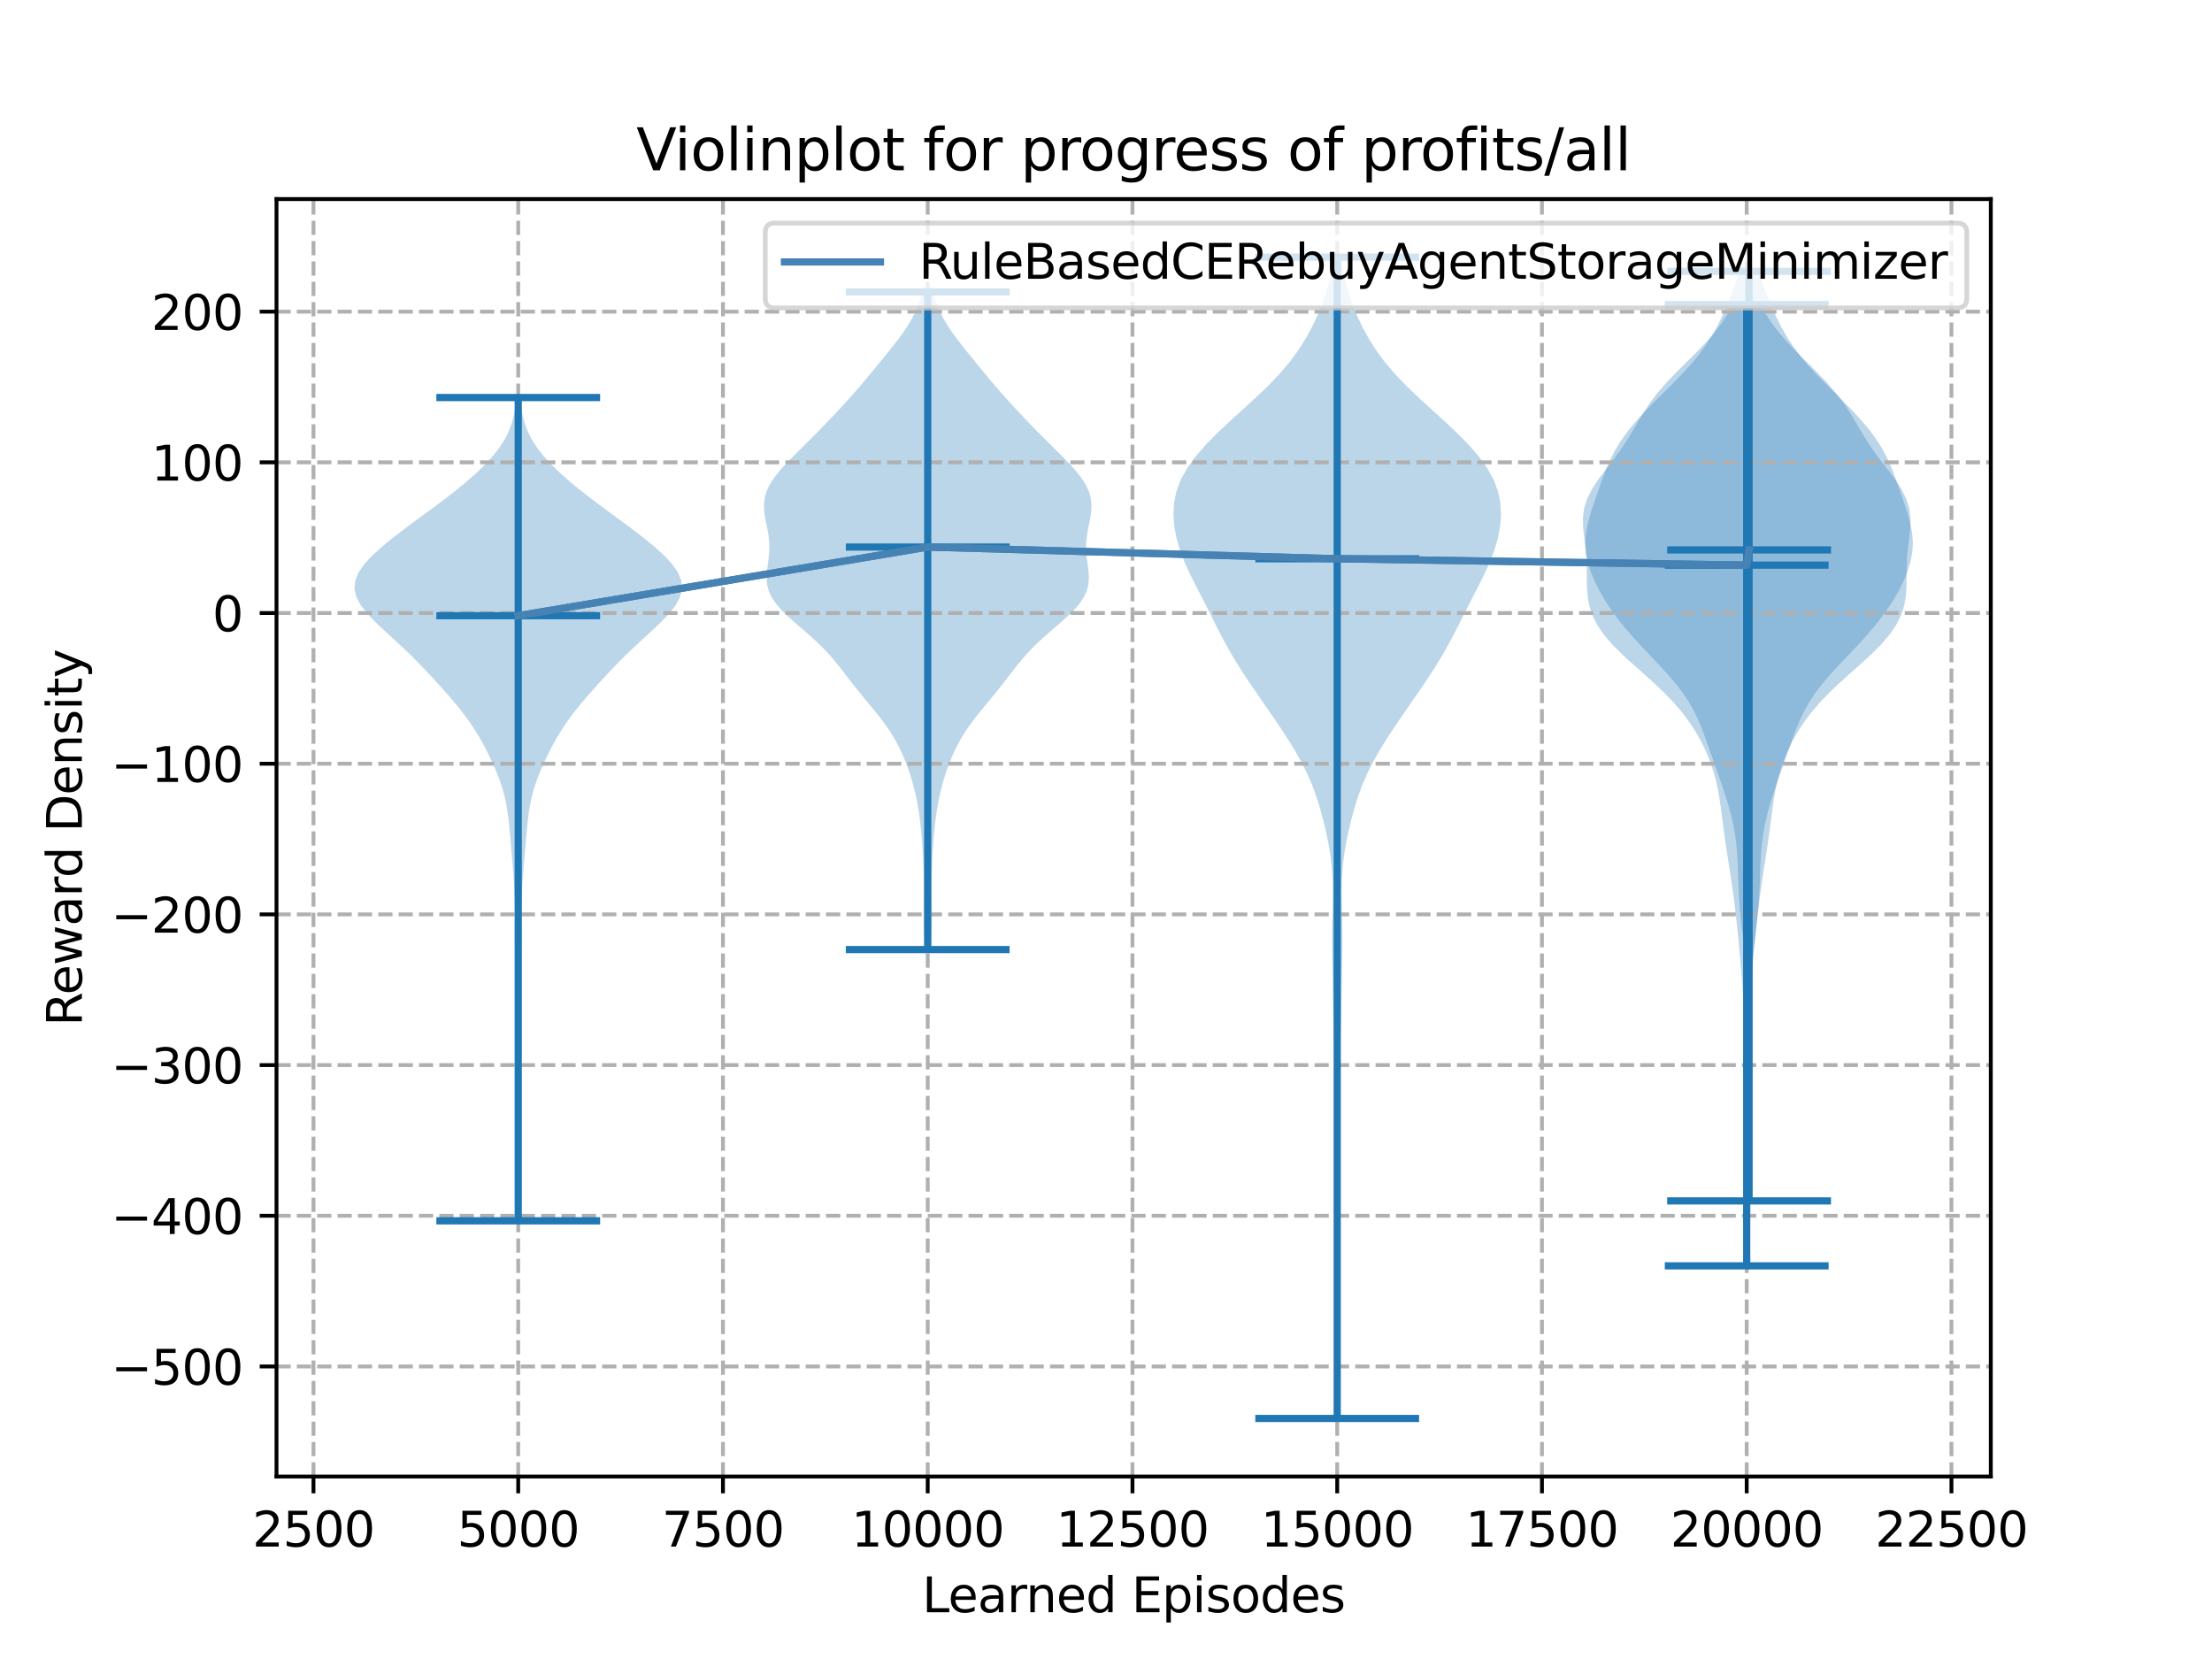 <?xml version="1.0" encoding="utf-8" standalone="no"?>
<!DOCTYPE svg PUBLIC "-//W3C//DTD SVG 1.1//EN"
  "http://www.w3.org/Graphics/SVG/1.1/DTD/svg11.dtd">
<svg xmlns:xlink="http://www.w3.org/1999/xlink" width="460.8pt" height="345.6pt" viewBox="0 0 460.8 345.6" xmlns="http://www.w3.org/2000/svg" version="1.1">
 <defs>
  <style type="text/css">*{stroke-linejoin: round; stroke-linecap: butt}</style>
 </defs>
 <g id="figure_1">
  <g id="patch_1">
   <path d="M 0 345.6 
L 460.8 345.6 
L 460.8 0 
L 0 0 
z
" style="fill: #ffffff"/>
  </g>
  <g id="axes_1">
   <g id="patch_2">
    <path d="M 57.6 307.584 
L 414.72 307.584 
L 414.72 41.472 
L 57.6 41.472 
z
" style="fill: #ffffff"/>
   </g>
   <g id="PolyCollection_1">
    <path d="M 108.149 254.319 
L 107.76 254.319 
L 107.757 252.587 
L 107.76 250.854 
L 107.763 249.122 
L 107.759 247.39 
L 107.743 245.657 
L 107.717 243.925 
L 107.682 242.192 
L 107.645 240.46 
L 107.613 238.728 
L 107.591 236.995 
L 107.58 235.263 
L 107.58 233.531 
L 107.587 231.798 
L 107.596 230.066 
L 107.603 228.334 
L 107.603 226.601 
L 107.592 224.869 
L 107.567 223.136 
L 107.526 221.404 
L 107.473 219.672 
L 107.42 217.939 
L 107.377 216.207 
L 107.357 214.475 
L 107.364 212.742 
L 107.394 211.01 
L 107.434 209.278 
L 107.465 207.545 
L 107.473 205.813 
L 107.454 204.081 
L 107.413 202.348 
L 107.362 200.616 
L 107.316 198.883 
L 107.284 197.151 
L 107.271 195.419 
L 107.271 193.686 
L 107.274 191.954 
L 107.269 190.222 
L 107.248 188.489 
L 107.202 186.757 
L 107.128 185.025 
L 107.026 183.292 
L 106.901 181.56 
L 106.759 179.828 
L 106.609 178.095 
L 106.458 176.363 
L 106.309 174.63 
L 106.155 172.898 
L 105.983 171.166 
L 105.77 169.433 
L 105.493 167.701 
L 105.127 165.969 
L 104.657 164.236 
L 104.079 162.504 
L 103.405 160.772 
L 102.651 159.039 
L 101.832 157.307 
L 100.952 155.575 
L 100 153.842 
L 98.956 152.11 
L 97.802 150.377 
L 96.531 148.645 
L 95.152 146.913 
L 93.687 145.18 
L 92.161 143.448 
L 90.593 141.716 
L 88.986 139.983 
L 87.327 138.251 
L 85.599 136.519 
L 83.793 134.786 
L 81.92 133.054 
L 80.028 131.321 
L 78.197 129.589 
L 76.537 127.857 
L 75.178 126.124 
L 74.243 124.392 
L 73.833 122.66 
L 73.995 120.927 
L 74.717 119.195 
L 75.932 117.463 
L 77.542 115.73 
L 79.443 113.998 
L 81.547 112.266 
L 83.785 110.533 
L 86.108 108.801 
L 88.468 107.068 
L 90.819 105.336 
L 93.119 103.604 
L 95.33 101.871 
L 97.42 100.139 
L 99.365 98.407 
L 101.139 96.674 
L 102.715 94.942 
L 104.065 93.21 
L 105.172 91.477 
L 106.032 89.745 
L 106.661 88.013 
L 107.095 86.28 
L 107.378 84.548 
L 107.557 82.815 
L 108.352 82.815 
L 108.352 82.815 
L 108.531 84.548 
L 108.815 86.28 
L 109.248 88.013 
L 109.878 89.745 
L 110.738 91.477 
L 111.844 93.21 
L 113.195 94.942 
L 114.771 96.674 
L 116.545 98.407 
L 118.49 100.139 
L 120.58 101.871 
L 122.79 103.604 
L 125.09 105.336 
L 127.442 107.068 
L 129.802 108.801 
L 132.124 110.533 
L 134.363 112.266 
L 136.466 113.998 
L 138.367 115.73 
L 139.977 117.463 
L 141.193 119.195 
L 141.915 120.927 
L 142.077 122.66 
L 141.666 124.392 
L 140.732 126.124 
L 139.372 127.857 
L 137.713 129.589 
L 135.881 131.321 
L 133.989 133.054 
L 132.117 134.786 
L 130.31 136.519 
L 128.583 138.251 
L 126.924 139.983 
L 125.316 141.716 
L 123.748 143.448 
L 122.223 145.18 
L 120.758 146.913 
L 119.379 148.645 
L 118.108 150.377 
L 116.954 152.11 
L 115.91 153.842 
L 114.958 155.575 
L 114.078 157.307 
L 113.259 159.039 
L 112.505 160.772 
L 111.831 162.504 
L 111.253 164.236 
L 110.783 165.969 
L 110.417 167.701 
L 110.139 169.433 
L 109.927 171.166 
L 109.755 172.898 
L 109.601 174.63 
L 109.451 176.363 
L 109.301 178.095 
L 109.151 179.828 
L 109.009 181.56 
L 108.883 183.292 
L 108.782 185.025 
L 108.708 186.757 
L 108.662 188.489 
L 108.64 190.222 
L 108.636 191.954 
L 108.639 193.686 
L 108.639 195.419 
L 108.625 197.151 
L 108.594 198.883 
L 108.548 200.616 
L 108.497 202.348 
L 108.455 204.081 
L 108.436 205.813 
L 108.445 207.545 
L 108.476 209.278 
L 108.515 211.01 
L 108.545 212.742 
L 108.553 214.475 
L 108.533 216.207 
L 108.49 217.939 
L 108.436 219.672 
L 108.384 221.404 
L 108.343 223.136 
L 108.317 224.869 
L 108.306 226.601 
L 108.307 228.334 
L 108.314 230.066 
L 108.323 231.798 
L 108.33 233.531 
L 108.329 235.263 
L 108.318 236.995 
L 108.296 238.728 
L 108.264 240.46 
L 108.228 242.192 
L 108.193 243.925 
L 108.166 245.657 
L 108.151 247.39 
L 108.147 249.122 
L 108.15 250.854 
L 108.152 252.587 
L 108.149 254.319 
z
" clip-path="url(#p8de821e9de)" style="fill: #1f77b4; fill-opacity: 0.3"/>
   </g>
   <g id="PolyCollection_2">
    <path d="M 193.915 197.814 
L 192.605 197.814 
L 192.529 196.43 
L 192.468 195.046 
L 192.425 193.662 
L 192.4 192.278 
L 192.393 190.894 
L 192.398 189.511 
L 192.41 188.127 
L 192.424 186.743 
L 192.432 185.359 
L 192.43 183.975 
L 192.415 182.591 
L 192.385 181.207 
L 192.339 179.823 
L 192.279 178.44 
L 192.203 177.056 
L 192.111 175.672 
L 192.001 174.288 
L 191.872 172.904 
L 191.721 171.52 
L 191.545 170.136 
L 191.34 168.753 
L 191.101 167.369 
L 190.826 165.985 
L 190.511 164.601 
L 190.151 163.217 
L 189.746 161.833 
L 189.293 160.449 
L 188.789 159.065 
L 188.229 157.682 
L 187.606 156.298 
L 186.908 154.914 
L 186.126 153.53 
L 185.253 152.146 
L 184.29 150.762 
L 183.246 149.378 
L 182.14 147.995 
L 181 146.611 
L 179.853 145.227 
L 178.723 143.843 
L 177.623 142.459 
L 176.549 141.075 
L 175.483 139.691 
L 174.392 138.307 
L 173.238 136.924 
L 171.986 135.54 
L 170.615 134.156 
L 169.125 132.772 
L 167.547 131.388 
L 165.936 130.004 
L 164.371 128.62 
L 162.938 127.237 
L 161.718 125.853 
L 160.773 124.469 
L 160.13 123.085 
L 159.782 121.701 
L 159.685 120.317 
L 159.769 118.933 
L 159.947 117.55 
L 160.134 116.166 
L 160.258 114.782 
L 160.272 113.398 
L 160.161 112.014 
L 159.942 110.63 
L 159.661 109.246 
L 159.383 107.862 
L 159.185 106.479 
L 159.138 105.095 
L 159.298 103.711 
L 159.7 102.327 
L 160.353 100.943 
L 161.24 99.559 
L 162.325 98.175 
L 163.559 96.792 
L 164.892 95.408 
L 166.275 94.024 
L 167.674 92.64 
L 169.064 91.256 
L 170.435 89.872 
L 171.784 88.488 
L 173.11 87.104 
L 174.416 85.721 
L 175.698 84.337 
L 176.954 82.953 
L 178.179 81.569 
L 179.375 80.185 
L 180.542 78.801 
L 181.69 77.417 
L 182.825 76.034 
L 183.953 74.65 
L 185.073 73.266 
L 186.173 71.882 
L 187.238 70.498 
L 188.244 69.114 
L 189.168 67.73 
L 189.99 66.347 
L 190.698 64.963 
L 191.287 63.579 
L 191.764 62.195 
L 192.14 60.811 
L 194.38 60.811 
L 194.38 60.811 
L 194.756 62.195 
L 195.233 63.579 
L 195.822 64.963 
L 196.53 66.347 
L 197.352 67.73 
L 198.276 69.114 
L 199.282 70.498 
L 200.347 71.882 
L 201.447 73.266 
L 202.567 74.65 
L 203.695 76.034 
L 204.83 77.417 
L 205.978 78.801 
L 207.146 80.185 
L 208.341 81.569 
L 209.566 82.953 
L 210.822 84.337 
L 212.104 85.721 
L 213.41 87.104 
L 214.736 88.488 
L 216.085 89.872 
L 217.456 91.256 
L 218.846 92.64 
L 220.245 94.024 
L 221.628 95.408 
L 222.961 96.792 
L 224.195 98.175 
L 225.28 99.559 
L 226.167 100.943 
L 226.82 102.327 
L 227.222 103.711 
L 227.382 105.095 
L 227.335 106.479 
L 227.137 107.862 
L 226.859 109.246 
L 226.578 110.63 
L 226.359 112.014 
L 226.248 113.398 
L 226.262 114.782 
L 226.386 116.166 
L 226.573 117.55 
L 226.751 118.933 
L 226.835 120.317 
L 226.738 121.701 
L 226.39 123.085 
L 225.747 124.469 
L 224.802 125.853 
L 223.582 127.237 
L 222.149 128.62 
L 220.584 130.004 
L 218.973 131.388 
L 217.395 132.772 
L 215.905 134.156 
L 214.534 135.54 
L 213.282 136.924 
L 212.128 138.307 
L 211.037 139.691 
L 209.971 141.075 
L 208.897 142.459 
L 207.797 143.843 
L 206.667 145.227 
L 205.52 146.611 
L 204.38 147.995 
L 203.274 149.378 
L 202.23 150.762 
L 201.267 152.146 
L 200.394 153.53 
L 199.612 154.914 
L 198.914 156.298 
L 198.291 157.682 
L 197.731 159.065 
L 197.227 160.449 
L 196.774 161.833 
L 196.369 163.217 
L 196.009 164.601 
L 195.694 165.985 
L 195.419 167.369 
L 195.18 168.753 
L 194.975 170.136 
L 194.799 171.52 
L 194.648 172.904 
L 194.519 174.288 
L 194.409 175.672 
L 194.317 177.056 
L 194.241 178.44 
L 194.181 179.823 
L 194.135 181.207 
L 194.105 182.591 
L 194.09 183.975 
L 194.088 185.359 
L 194.096 186.743 
L 194.11 188.127 
L 194.122 189.511 
L 194.127 190.894 
L 194.12 192.278 
L 194.095 193.662 
L 194.052 195.046 
L 193.991 196.43 
L 193.915 197.814 
z
" clip-path="url(#p8de821e9de)" style="fill: #1f77b4; fill-opacity: 0.3"/>
   </g>
   <g id="PolyCollection_3">
    <path d="M 278.786 295.488 
L 278.344 295.488 
L 278.355 293.044 
L 278.383 290.601 
L 278.422 288.157 
L 278.463 285.713 
L 278.499 283.27 
L 278.526 280.826 
L 278.544 278.383 
L 278.555 275.939 
L 278.561 273.495 
L 278.563 271.052 
L 278.564 268.608 
L 278.564 266.164 
L 278.564 263.721 
L 278.561 261.277 
L 278.556 258.833 
L 278.546 256.39 
L 278.529 253.946 
L 278.503 251.503 
L 278.466 249.059 
L 278.422 246.615 
L 278.374 244.172 
L 278.33 241.728 
L 278.293 239.284 
L 278.266 236.841 
L 278.246 234.397 
L 278.228 231.953 
L 278.206 229.51 
L 278.174 227.066 
L 278.129 224.623 
L 278.068 222.179 
L 277.994 219.735 
L 277.912 217.292 
L 277.833 214.848 
L 277.765 212.404 
L 277.711 209.961 
L 277.667 207.517 
L 277.624 205.073 
L 277.576 202.63 
L 277.527 200.186 
L 277.49 197.743 
L 277.481 195.299 
L 277.507 192.855 
L 277.562 190.412 
L 277.619 187.968 
L 277.64 185.524 
L 277.584 183.081 
L 277.421 180.637 
L 277.135 178.193 
L 276.735 175.75 
L 276.236 173.306 
L 275.657 170.863 
L 274.995 168.419 
L 274.234 165.975 
L 273.339 163.532 
L 272.283 161.088 
L 271.055 158.644 
L 269.668 156.201 
L 268.151 153.757 
L 266.544 151.313 
L 264.88 148.87 
L 263.188 146.426 
L 261.496 143.983 
L 259.838 141.539 
L 258.246 139.095 
L 256.75 136.652 
L 255.36 134.208 
L 254.065 131.764 
L 252.827 129.321 
L 251.603 126.877 
L 250.36 124.433 
L 249.104 121.99 
L 247.881 119.546 
L 246.766 117.103 
L 245.828 114.659 
L 245.113 112.215 
L 244.643 109.772 
L 244.443 107.328 
L 244.555 104.884 
L 245.038 102.441 
L 245.941 99.997 
L 247.285 97.553 
L 249.046 95.11 
L 251.166 92.666 
L 253.568 90.223 
L 256.164 87.779 
L 258.855 85.335 
L 261.534 82.892 
L 264.094 80.448 
L 266.445 78.004 
L 268.533 75.561 
L 270.346 73.117 
L 271.908 70.673 
L 273.255 68.23 
L 274.419 65.786 
L 275.413 63.343 
L 276.241 60.899 
L 276.901 58.455 
L 277.404 56.012 
L 277.771 53.568 
L 279.359 53.568 
L 279.359 53.568 
L 279.726 56.012 
L 280.229 58.455 
L 280.89 60.899 
L 281.717 63.343 
L 282.712 65.786 
L 283.875 68.23 
L 285.223 70.673 
L 286.784 73.117 
L 288.598 75.561 
L 290.686 78.004 
L 293.036 80.448 
L 295.596 82.892 
L 298.275 85.335 
L 300.966 87.779 
L 303.562 90.223 
L 305.964 92.666 
L 308.084 95.11 
L 309.845 97.553 
L 311.189 99.997 
L 312.093 102.441 
L 312.575 104.884 
L 312.687 107.328 
L 312.487 109.772 
L 312.018 112.215 
L 311.302 114.659 
L 310.365 117.103 
L 309.25 119.546 
L 308.027 121.99 
L 306.77 124.433 
L 305.527 126.877 
L 304.303 129.321 
L 303.066 131.764 
L 301.77 134.208 
L 300.381 136.652 
L 298.884 139.095 
L 297.293 141.539 
L 295.634 143.983 
L 293.943 146.426 
L 292.251 148.87 
L 290.586 151.313 
L 288.979 153.757 
L 287.463 156.201 
L 286.075 158.644 
L 284.847 161.088 
L 283.791 163.532 
L 282.897 165.975 
L 282.135 168.419 
L 281.474 170.863 
L 280.894 173.306 
L 280.396 175.75 
L 279.995 178.193 
L 279.71 180.637 
L 279.546 183.081 
L 279.491 185.524 
L 279.512 187.968 
L 279.569 190.412 
L 279.623 192.855 
L 279.649 195.299 
L 279.64 197.743 
L 279.603 200.186 
L 279.554 202.63 
L 279.507 205.073 
L 279.464 207.517 
L 279.42 209.961 
L 279.366 212.404 
L 279.298 214.848 
L 279.218 217.292 
L 279.137 219.735 
L 279.062 222.179 
L 279.002 224.623 
L 278.956 227.066 
L 278.924 229.51 
L 278.902 231.953 
L 278.884 234.397 
L 278.864 236.841 
L 278.837 239.284 
L 278.8 241.728 
L 278.756 244.172 
L 278.709 246.615 
L 278.664 249.059 
L 278.628 251.503 
L 278.601 253.946 
L 278.584 256.39 
L 278.574 258.833 
L 278.569 261.277 
L 278.567 263.721 
L 278.566 266.164 
L 278.566 268.608 
L 278.567 271.052 
L 278.57 273.495 
L 278.575 275.939 
L 278.586 278.383 
L 278.604 280.826 
L 278.632 283.27 
L 278.668 285.713 
L 278.709 288.157 
L 278.748 290.601 
L 278.776 293.044 
L 278.786 295.488 
z
" clip-path="url(#p8de821e9de)" style="fill: #1f77b4; fill-opacity: 0.3"/>
   </g>
   <g id="PolyCollection_4">
    <path d="M 364.111 263.7 
L 363.63 263.7 
L 363.638 261.678 
L 363.661 259.655 
L 363.693 257.632 
L 363.73 255.61 
L 363.767 253.587 
L 363.799 251.564 
L 363.824 249.542 
L 363.843 247.519 
L 363.855 245.496 
L 363.862 243.474 
L 363.866 241.451 
L 363.868 239.429 
L 363.868 237.406 
L 363.867 235.383 
L 363.864 233.361 
L 363.859 231.338 
L 363.849 229.315 
L 363.832 227.293 
L 363.807 225.27 
L 363.772 223.248 
L 363.725 221.225 
L 363.667 219.202 
L 363.596 217.18 
L 363.515 215.157 
L 363.424 213.134 
L 363.323 211.112 
L 363.21 209.089 
L 363.085 207.066 
L 362.945 205.044 
L 362.792 203.021 
L 362.627 200.999 
L 362.452 198.976 
L 362.266 196.953 
L 362.07 194.931 
L 361.862 192.908 
L 361.639 190.885 
L 361.399 188.863 
L 361.14 186.84 
L 360.862 184.818 
L 360.566 182.795 
L 360.257 180.772 
L 359.941 178.75 
L 359.629 176.727 
L 359.33 174.704 
L 359.052 172.682 
L 358.791 170.659 
L 358.529 168.636 
L 358.242 166.614 
L 357.893 164.591 
L 357.453 162.569 
L 356.894 160.546 
L 356.202 158.523 
L 355.368 156.501 
L 354.386 154.478 
L 353.244 152.455 
L 351.926 150.433 
L 350.411 148.41 
L 348.681 146.388 
L 346.74 144.365 
L 344.614 142.342 
L 342.365 140.32 
L 340.084 138.297 
L 337.879 136.274 
L 335.861 134.252 
L 334.125 132.229 
L 332.736 130.206 
L 331.72 128.184 
L 331.064 126.161 
L 330.713 124.139 
L 330.58 122.116 
L 330.561 120.093 
L 330.549 118.071 
L 330.463 116.048 
L 330.276 114.025 
L 330.022 112.003 
L 329.801 109.98 
L 329.748 107.958 
L 329.995 105.935 
L 330.623 103.912 
L 331.638 101.89 
L 332.966 99.867 
L 334.48 97.844 
L 336.036 95.822 
L 337.519 93.799 
L 338.873 91.776 
L 340.107 89.754 
L 341.29 87.731 
L 342.516 85.709 
L 343.88 83.686 
L 345.439 81.663 
L 347.207 79.641 
L 349.146 77.618 
L 351.18 75.595 
L 353.216 73.573 
L 355.163 71.55 
L 356.947 69.528 
L 358.516 67.505 
L 359.846 65.482 
L 360.933 63.46 
L 366.808 63.46 
L 366.808 63.46 
L 367.895 65.482 
L 369.225 67.505 
L 370.794 69.528 
L 372.577 71.55 
L 374.525 73.573 
L 376.561 75.595 
L 378.595 77.618 
L 380.533 79.641 
L 382.301 81.663 
L 383.861 83.686 
L 385.224 85.709 
L 386.451 87.731 
L 387.634 89.754 
L 388.868 91.776 
L 390.222 93.799 
L 391.705 95.822 
L 393.261 97.844 
L 394.774 99.867 
L 396.103 101.89 
L 397.118 103.912 
L 397.746 105.935 
L 397.993 107.958 
L 397.94 109.98 
L 397.719 112.003 
L 397.465 114.025 
L 397.277 116.048 
L 397.192 118.071 
L 397.18 120.093 
L 397.16 122.116 
L 397.028 124.139 
L 396.677 126.161 
L 396.021 128.184 
L 395.005 130.206 
L 393.616 132.229 
L 391.879 134.252 
L 389.861 136.274 
L 387.657 138.297 
L 385.376 140.32 
L 383.127 142.342 
L 381.001 144.365 
L 379.06 146.388 
L 377.33 148.41 
L 375.815 150.433 
L 374.496 152.455 
L 373.355 154.478 
L 372.372 156.501 
L 371.539 158.523 
L 370.847 160.546 
L 370.288 162.569 
L 369.847 164.591 
L 369.499 166.614 
L 369.211 168.636 
L 368.95 170.659 
L 368.689 172.682 
L 368.41 174.704 
L 368.112 176.727 
L 367.8 178.75 
L 367.484 180.772 
L 367.175 182.795 
L 366.879 184.818 
L 366.601 186.84 
L 366.342 188.863 
L 366.102 190.885 
L 365.879 192.908 
L 365.671 194.931 
L 365.475 196.953 
L 365.289 198.976 
L 365.114 200.999 
L 364.948 203.021 
L 364.795 205.044 
L 364.656 207.066 
L 364.53 209.089 
L 364.418 211.112 
L 364.316 213.134 
L 364.225 215.157 
L 364.145 217.18 
L 364.074 219.202 
L 364.015 221.225 
L 363.969 223.248 
L 363.933 225.27 
L 363.909 227.293 
L 363.892 229.315 
L 363.882 231.338 
L 363.876 233.361 
L 363.874 235.383 
L 363.872 237.406 
L 363.873 239.429 
L 363.875 241.451 
L 363.879 243.474 
L 363.886 245.496 
L 363.898 247.519 
L 363.917 249.542 
L 363.942 251.564 
L 363.974 253.587 
L 364.011 255.61 
L 364.048 257.632 
L 364.08 259.655 
L 364.103 261.678 
L 364.111 263.7 
z
" clip-path="url(#p8de821e9de)" style="fill: #1f77b4; fill-opacity: 0.3"/>
   </g>
   <g id="PolyCollection_5">
    <path d="M 364.599 250.172 
L 364.131 250.172 
L 364.139 248.216 
L 364.161 246.26 
L 364.192 244.304 
L 364.229 242.348 
L 364.265 240.392 
L 364.296 238.436 
L 364.321 236.48 
L 364.338 234.524 
L 364.35 232.568 
L 364.357 230.612 
L 364.361 228.656 
L 364.363 226.7 
L 364.364 224.744 
L 364.364 222.788 
L 364.364 220.832 
L 364.362 218.876 
L 364.357 216.92 
L 364.349 214.964 
L 364.333 213.008 
L 364.305 211.052 
L 364.259 209.096 
L 364.19 207.14 
L 364.09 205.184 
L 363.956 203.228 
L 363.787 201.272 
L 363.584 199.316 
L 363.357 197.36 
L 363.116 195.404 
L 362.876 193.448 
L 362.654 191.492 
L 362.462 189.536 
L 362.31 187.58 
L 362.199 185.624 
L 362.12 183.668 
L 362.055 181.712 
L 361.981 179.756 
L 361.871 177.8 
L 361.699 175.844 
L 361.447 173.888 
L 361.103 171.932 
L 360.666 169.976 
L 360.143 168.02 
L 359.548 166.064 
L 358.899 164.108 
L 358.219 162.152 
L 357.527 160.196 
L 356.837 158.24 
L 356.153 156.284 
L 355.466 154.328 
L 354.75 152.372 
L 353.962 150.416 
L 353.055 148.46 
L 351.979 146.504 
L 350.704 144.548 
L 349.225 142.592 
L 347.566 140.636 
L 345.776 138.68 
L 343.92 136.724 
L 342.062 134.768 
L 340.263 132.812 
L 338.566 130.856 
L 336.999 128.9 
L 335.575 126.944 
L 334.298 124.988 
L 333.168 123.032 
L 332.19 121.076 
L 331.38 119.12 
L 330.766 117.164 
L 330.38 115.208 
L 330.243 113.252 
L 330.36 111.296 
L 330.703 109.34 
L 331.219 107.384 
L 331.841 105.428 
L 332.51 103.472 
L 333.191 101.516 
L 333.887 99.56 
L 334.635 97.604 
L 335.489 95.648 
L 336.502 93.692 
L 337.713 91.736 
L 339.132 89.78 
L 340.747 87.824 
L 342.527 85.868 
L 344.427 83.912 
L 346.394 81.956 
L 348.367 80 
L 350.282 78.044 
L 352.081 76.088 
L 353.72 74.132 
L 355.176 72.176 
L 356.452 70.22 
L 357.571 68.264 
L 358.563 66.308 
L 359.458 64.352 
L 360.274 62.396 
L 361.019 60.44 
L 361.694 58.484 
L 362.291 56.528 
L 366.439 56.528 
L 366.439 56.528 
L 367.037 58.484 
L 367.711 60.44 
L 368.457 62.396 
L 369.273 64.352 
L 370.167 66.308 
L 371.159 68.264 
L 372.278 70.22 
L 373.555 72.176 
L 375.011 74.132 
L 376.649 76.088 
L 378.448 78.044 
L 380.363 80 
L 382.336 81.956 
L 384.303 83.912 
L 386.204 85.868 
L 387.983 87.824 
L 389.598 89.78 
L 391.017 91.736 
L 392.228 93.692 
L 393.242 95.648 
L 394.095 97.604 
L 394.843 99.56 
L 395.54 101.516 
L 396.221 103.472 
L 396.89 105.428 
L 397.512 107.384 
L 398.028 109.34 
L 398.371 111.296 
L 398.487 113.252 
L 398.351 115.208 
L 397.964 117.164 
L 397.35 119.12 
L 396.54 121.076 
L 395.563 123.032 
L 394.432 124.988 
L 393.155 126.944 
L 391.731 128.9 
L 390.164 130.856 
L 388.467 132.812 
L 386.668 134.768 
L 384.811 136.724 
L 382.954 138.68 
L 381.164 140.636 
L 379.505 142.592 
L 378.026 144.548 
L 376.751 146.504 
L 375.676 148.46 
L 374.768 150.416 
L 373.981 152.372 
L 373.264 154.328 
L 372.578 156.284 
L 371.894 158.24 
L 371.204 160.196 
L 370.511 162.152 
L 369.831 164.108 
L 369.183 166.064 
L 368.588 168.02 
L 368.064 169.976 
L 367.627 171.932 
L 367.283 173.888 
L 367.031 175.844 
L 366.859 177.8 
L 366.749 179.756 
L 366.675 181.712 
L 366.611 183.668 
L 366.532 185.624 
L 366.42 187.58 
L 366.268 189.536 
L 366.077 191.492 
L 365.854 193.448 
L 365.615 195.404 
L 365.374 197.36 
L 365.146 199.316 
L 364.944 201.272 
L 364.774 203.228 
L 364.64 205.184 
L 364.54 207.14 
L 364.471 209.096 
L 364.426 211.052 
L 364.398 213.008 
L 364.382 214.964 
L 364.373 216.92 
L 364.369 218.876 
L 364.367 220.832 
L 364.366 222.788 
L 364.366 224.744 
L 364.367 226.7 
L 364.369 228.656 
L 364.373 230.612 
L 364.38 232.568 
L 364.392 234.524 
L 364.41 236.48 
L 364.434 238.436 
L 364.466 240.392 
L 364.501 242.348 
L 364.538 244.304 
L 364.57 246.26 
L 364.592 248.216 
L 364.599 250.172 
z
" clip-path="url(#p8de821e9de)" style="fill: #1f77b4; fill-opacity: 0.3"/>
   </g>
   <g id="matplotlib.axis_1">
    <g id="xtick_1">
     <g id="line2d_1">
      <path d="M 65.302 307.584 
L 65.302 41.472 
" clip-path="url(#p8de821e9de)" style="fill: none; stroke-dasharray: 2.96,1.28; stroke-dashoffset: 0; stroke: #b0b0b0; stroke-width: 0.8"/>
     </g>
     <g id="line2d_2">
      <defs>
       <path id="m89ce2b2898" d="M 0 0 
L 0 3.5 
" style="stroke: #000000; stroke-width: 0.8"/>
      </defs>
      <g>
       <use xlink:href="#m89ce2b2898" x="65.302" y="307.584" style="stroke: #000000; stroke-width: 0.8"/>
      </g>
     </g>
     <g id="text_1">
      <!-- 2500 -->
      <g transform="translate(52.577 322.182)scale(0.1 -0.1)">
       <defs>
        <path id="DejaVuSans-32" d="M 1228 531 
L 3431 531 
L 3431 0 
L 469 0 
L 469 531 
Q 828 903 1448 1529 
Q 2069 2156 2228 2338 
Q 2531 2678 2651 2914 
Q 2772 3150 2772 3378 
Q 2772 3750 2511 3984 
Q 2250 4219 1831 4219 
Q 1534 4219 1204 4116 
Q 875 4013 500 3803 
L 500 4441 
Q 881 4594 1212 4672 
Q 1544 4750 1819 4750 
Q 2544 4750 2975 4387 
Q 3406 4025 3406 3419 
Q 3406 3131 3298 2873 
Q 3191 2616 2906 2266 
Q 2828 2175 2409 1742 
Q 1991 1309 1228 531 
z
" transform="scale(0.016)"/>
        <path id="DejaVuSans-35" d="M 691 4666 
L 3169 4666 
L 3169 4134 
L 1269 4134 
L 1269 2991 
Q 1406 3038 1543 3061 
Q 1681 3084 1819 3084 
Q 2600 3084 3056 2656 
Q 3513 2228 3513 1497 
Q 3513 744 3044 326 
Q 2575 -91 1722 -91 
Q 1428 -91 1123 -41 
Q 819 9 494 109 
L 494 744 
Q 775 591 1075 516 
Q 1375 441 1709 441 
Q 2250 441 2565 725 
Q 2881 1009 2881 1497 
Q 2881 1984 2565 2268 
Q 2250 2553 1709 2553 
Q 1456 2553 1204 2497 
Q 953 2441 691 2322 
L 691 4666 
z
" transform="scale(0.016)"/>
        <path id="DejaVuSans-30" d="M 2034 4250 
Q 1547 4250 1301 3770 
Q 1056 3291 1056 2328 
Q 1056 1369 1301 889 
Q 1547 409 2034 409 
Q 2525 409 2770 889 
Q 3016 1369 3016 2328 
Q 3016 3291 2770 3770 
Q 2525 4250 2034 4250 
z
M 2034 4750 
Q 2819 4750 3233 4129 
Q 3647 3509 3647 2328 
Q 3647 1150 3233 529 
Q 2819 -91 2034 -91 
Q 1250 -91 836 529 
Q 422 1150 422 2328 
Q 422 3509 836 4129 
Q 1250 4750 2034 4750 
z
" transform="scale(0.016)"/>
       </defs>
       <use xlink:href="#DejaVuSans-32"/>
       <use xlink:href="#DejaVuSans-35" x="63.623"/>
       <use xlink:href="#DejaVuSans-30" x="127.246"/>
       <use xlink:href="#DejaVuSans-30" x="190.869"/>
      </g>
     </g>
    </g>
    <g id="xtick_2">
     <g id="line2d_3">
      <path d="M 107.955 307.584 
L 107.955 41.472 
" clip-path="url(#p8de821e9de)" style="fill: none; stroke-dasharray: 2.96,1.28; stroke-dashoffset: 0; stroke: #b0b0b0; stroke-width: 0.8"/>
     </g>
     <g id="line2d_4">
      <g>
       <use xlink:href="#m89ce2b2898" x="107.955" y="307.584" style="stroke: #000000; stroke-width: 0.8"/>
      </g>
     </g>
     <g id="text_2">
      <!-- 5000 -->
      <g transform="translate(95.23 322.182)scale(0.1 -0.1)">
       <use xlink:href="#DejaVuSans-35"/>
       <use xlink:href="#DejaVuSans-30" x="63.623"/>
       <use xlink:href="#DejaVuSans-30" x="127.246"/>
       <use xlink:href="#DejaVuSans-30" x="190.869"/>
      </g>
     </g>
    </g>
    <g id="xtick_3">
     <g id="line2d_5">
      <path d="M 150.607 307.584 
L 150.607 41.472 
" clip-path="url(#p8de821e9de)" style="fill: none; stroke-dasharray: 2.96,1.28; stroke-dashoffset: 0; stroke: #b0b0b0; stroke-width: 0.8"/>
     </g>
     <g id="line2d_6">
      <g>
       <use xlink:href="#m89ce2b2898" x="150.607" y="307.584" style="stroke: #000000; stroke-width: 0.8"/>
      </g>
     </g>
     <g id="text_3">
      <!-- 7500 -->
      <g transform="translate(137.882 322.182)scale(0.1 -0.1)">
       <defs>
        <path id="DejaVuSans-37" d="M 525 4666 
L 3525 4666 
L 3525 4397 
L 1831 0 
L 1172 0 
L 2766 4134 
L 525 4134 
L 525 4666 
z
" transform="scale(0.016)"/>
       </defs>
       <use xlink:href="#DejaVuSans-37"/>
       <use xlink:href="#DejaVuSans-35" x="63.623"/>
       <use xlink:href="#DejaVuSans-30" x="127.246"/>
       <use xlink:href="#DejaVuSans-30" x="190.869"/>
      </g>
     </g>
    </g>
    <g id="xtick_4">
     <g id="line2d_7">
      <path d="M 193.26 307.584 
L 193.26 41.472 
" clip-path="url(#p8de821e9de)" style="fill: none; stroke-dasharray: 2.96,1.28; stroke-dashoffset: 0; stroke: #b0b0b0; stroke-width: 0.8"/>
     </g>
     <g id="line2d_8">
      <g>
       <use xlink:href="#m89ce2b2898" x="193.26" y="307.584" style="stroke: #000000; stroke-width: 0.8"/>
      </g>
     </g>
     <g id="text_4">
      <!-- 10000 -->
      <g transform="translate(177.354 322.182)scale(0.1 -0.1)">
       <defs>
        <path id="DejaVuSans-31" d="M 794 531 
L 1825 531 
L 1825 4091 
L 703 3866 
L 703 4441 
L 1819 4666 
L 2450 4666 
L 2450 531 
L 3481 531 
L 3481 0 
L 794 0 
L 794 531 
z
" transform="scale(0.016)"/>
       </defs>
       <use xlink:href="#DejaVuSans-31"/>
       <use xlink:href="#DejaVuSans-30" x="63.623"/>
       <use xlink:href="#DejaVuSans-30" x="127.246"/>
       <use xlink:href="#DejaVuSans-30" x="190.869"/>
       <use xlink:href="#DejaVuSans-30" x="254.492"/>
      </g>
     </g>
    </g>
    <g id="xtick_5">
     <g id="line2d_9">
      <path d="M 235.913 307.584 
L 235.913 41.472 
" clip-path="url(#p8de821e9de)" style="fill: none; stroke-dasharray: 2.96,1.28; stroke-dashoffset: 0; stroke: #b0b0b0; stroke-width: 0.8"/>
     </g>
     <g id="line2d_10">
      <g>
       <use xlink:href="#m89ce2b2898" x="235.913" y="307.584" style="stroke: #000000; stroke-width: 0.8"/>
      </g>
     </g>
     <g id="text_5">
      <!-- 12500 -->
      <g transform="translate(220.006 322.182)scale(0.1 -0.1)">
       <use xlink:href="#DejaVuSans-31"/>
       <use xlink:href="#DejaVuSans-32" x="63.623"/>
       <use xlink:href="#DejaVuSans-35" x="127.246"/>
       <use xlink:href="#DejaVuSans-30" x="190.869"/>
       <use xlink:href="#DejaVuSans-30" x="254.492"/>
      </g>
     </g>
    </g>
    <g id="xtick_6">
     <g id="line2d_11">
      <path d="M 278.565 307.584 
L 278.565 41.472 
" clip-path="url(#p8de821e9de)" style="fill: none; stroke-dasharray: 2.96,1.28; stroke-dashoffset: 0; stroke: #b0b0b0; stroke-width: 0.8"/>
     </g>
     <g id="line2d_12">
      <g>
       <use xlink:href="#m89ce2b2898" x="278.565" y="307.584" style="stroke: #000000; stroke-width: 0.8"/>
      </g>
     </g>
     <g id="text_6">
      <!-- 15000 -->
      <g transform="translate(262.659 322.182)scale(0.1 -0.1)">
       <use xlink:href="#DejaVuSans-31"/>
       <use xlink:href="#DejaVuSans-35" x="63.623"/>
       <use xlink:href="#DejaVuSans-30" x="127.246"/>
       <use xlink:href="#DejaVuSans-30" x="190.869"/>
       <use xlink:href="#DejaVuSans-30" x="254.492"/>
      </g>
     </g>
    </g>
    <g id="xtick_7">
     <g id="line2d_13">
      <path d="M 321.218 307.584 
L 321.218 41.472 
" clip-path="url(#p8de821e9de)" style="fill: none; stroke-dasharray: 2.96,1.28; stroke-dashoffset: 0; stroke: #b0b0b0; stroke-width: 0.8"/>
     </g>
     <g id="line2d_14">
      <g>
       <use xlink:href="#m89ce2b2898" x="321.218" y="307.584" style="stroke: #000000; stroke-width: 0.8"/>
      </g>
     </g>
     <g id="text_7">
      <!-- 17500 -->
      <g transform="translate(305.312 322.182)scale(0.1 -0.1)">
       <use xlink:href="#DejaVuSans-31"/>
       <use xlink:href="#DejaVuSans-37" x="63.623"/>
       <use xlink:href="#DejaVuSans-35" x="127.246"/>
       <use xlink:href="#DejaVuSans-30" x="190.869"/>
       <use xlink:href="#DejaVuSans-30" x="254.492"/>
      </g>
     </g>
    </g>
    <g id="xtick_8">
     <g id="line2d_15">
      <path d="M 363.87 307.584 
L 363.87 41.472 
" clip-path="url(#p8de821e9de)" style="fill: none; stroke-dasharray: 2.96,1.28; stroke-dashoffset: 0; stroke: #b0b0b0; stroke-width: 0.8"/>
     </g>
     <g id="line2d_16">
      <g>
       <use xlink:href="#m89ce2b2898" x="363.87" y="307.584" style="stroke: #000000; stroke-width: 0.8"/>
      </g>
     </g>
     <g id="text_8">
      <!-- 20000 -->
      <g transform="translate(347.964 322.182)scale(0.1 -0.1)">
       <use xlink:href="#DejaVuSans-32"/>
       <use xlink:href="#DejaVuSans-30" x="63.623"/>
       <use xlink:href="#DejaVuSans-30" x="127.246"/>
       <use xlink:href="#DejaVuSans-30" x="190.869"/>
       <use xlink:href="#DejaVuSans-30" x="254.492"/>
      </g>
     </g>
    </g>
    <g id="xtick_9">
     <g id="line2d_17">
      <path d="M 406.523 307.584 
L 406.523 41.472 
" clip-path="url(#p8de821e9de)" style="fill: none; stroke-dasharray: 2.96,1.28; stroke-dashoffset: 0; stroke: #b0b0b0; stroke-width: 0.8"/>
     </g>
     <g id="line2d_18">
      <g>
       <use xlink:href="#m89ce2b2898" x="406.523" y="307.584" style="stroke: #000000; stroke-width: 0.8"/>
      </g>
     </g>
     <g id="text_9">
      <!-- 22500 -->
      <g transform="translate(390.617 322.182)scale(0.1 -0.1)">
       <use xlink:href="#DejaVuSans-32"/>
       <use xlink:href="#DejaVuSans-32" x="63.623"/>
       <use xlink:href="#DejaVuSans-35" x="127.246"/>
       <use xlink:href="#DejaVuSans-30" x="190.869"/>
       <use xlink:href="#DejaVuSans-30" x="254.492"/>
      </g>
     </g>
    </g>
    <g id="text_10">
     <!-- Learned Episodes -->
     <g transform="translate(192.102 335.861)scale(0.1 -0.1)">
      <defs>
       <path id="DejaVuSans-4c" d="M 628 4666 
L 1259 4666 
L 1259 531 
L 3531 531 
L 3531 0 
L 628 0 
L 628 4666 
z
" transform="scale(0.016)"/>
       <path id="DejaVuSans-65" d="M 3597 1894 
L 3597 1613 
L 953 1613 
Q 991 1019 1311 708 
Q 1631 397 2203 397 
Q 2534 397 2845 478 
Q 3156 559 3463 722 
L 3463 178 
Q 3153 47 2828 -22 
Q 2503 -91 2169 -91 
Q 1331 -91 842 396 
Q 353 884 353 1716 
Q 353 2575 817 3079 
Q 1281 3584 2069 3584 
Q 2775 3584 3186 3129 
Q 3597 2675 3597 1894 
z
M 3022 2063 
Q 3016 2534 2758 2815 
Q 2500 3097 2075 3097 
Q 1594 3097 1305 2825 
Q 1016 2553 972 2059 
L 3022 2063 
z
" transform="scale(0.016)"/>
       <path id="DejaVuSans-61" d="M 2194 1759 
Q 1497 1759 1228 1600 
Q 959 1441 959 1056 
Q 959 750 1161 570 
Q 1363 391 1709 391 
Q 2188 391 2477 730 
Q 2766 1069 2766 1631 
L 2766 1759 
L 2194 1759 
z
M 3341 1997 
L 3341 0 
L 2766 0 
L 2766 531 
Q 2569 213 2275 61 
Q 1981 -91 1556 -91 
Q 1019 -91 701 211 
Q 384 513 384 1019 
Q 384 1609 779 1909 
Q 1175 2209 1959 2209 
L 2766 2209 
L 2766 2266 
Q 2766 2663 2505 2880 
Q 2244 3097 1772 3097 
Q 1472 3097 1187 3025 
Q 903 2953 641 2809 
L 641 3341 
Q 956 3463 1253 3523 
Q 1550 3584 1831 3584 
Q 2591 3584 2966 3190 
Q 3341 2797 3341 1997 
z
" transform="scale(0.016)"/>
       <path id="DejaVuSans-72" d="M 2631 2963 
Q 2534 3019 2420 3045 
Q 2306 3072 2169 3072 
Q 1681 3072 1420 2755 
Q 1159 2438 1159 1844 
L 1159 0 
L 581 0 
L 581 3500 
L 1159 3500 
L 1159 2956 
Q 1341 3275 1631 3429 
Q 1922 3584 2338 3584 
Q 2397 3584 2469 3576 
Q 2541 3569 2628 3553 
L 2631 2963 
z
" transform="scale(0.016)"/>
       <path id="DejaVuSans-6e" d="M 3513 2113 
L 3513 0 
L 2938 0 
L 2938 2094 
Q 2938 2591 2744 2837 
Q 2550 3084 2163 3084 
Q 1697 3084 1428 2787 
Q 1159 2491 1159 1978 
L 1159 0 
L 581 0 
L 581 3500 
L 1159 3500 
L 1159 2956 
Q 1366 3272 1645 3428 
Q 1925 3584 2291 3584 
Q 2894 3584 3203 3211 
Q 3513 2838 3513 2113 
z
" transform="scale(0.016)"/>
       <path id="DejaVuSans-64" d="M 2906 2969 
L 2906 4863 
L 3481 4863 
L 3481 0 
L 2906 0 
L 2906 525 
Q 2725 213 2448 61 
Q 2172 -91 1784 -91 
Q 1150 -91 751 415 
Q 353 922 353 1747 
Q 353 2572 751 3078 
Q 1150 3584 1784 3584 
Q 2172 3584 2448 3432 
Q 2725 3281 2906 2969 
z
M 947 1747 
Q 947 1113 1208 752 
Q 1469 391 1925 391 
Q 2381 391 2643 752 
Q 2906 1113 2906 1747 
Q 2906 2381 2643 2742 
Q 2381 3103 1925 3103 
Q 1469 3103 1208 2742 
Q 947 2381 947 1747 
z
" transform="scale(0.016)"/>
       <path id="DejaVuSans-20" transform="scale(0.016)"/>
       <path id="DejaVuSans-45" d="M 628 4666 
L 3578 4666 
L 3578 4134 
L 1259 4134 
L 1259 2753 
L 3481 2753 
L 3481 2222 
L 1259 2222 
L 1259 531 
L 3634 531 
L 3634 0 
L 628 0 
L 628 4666 
z
" transform="scale(0.016)"/>
       <path id="DejaVuSans-70" d="M 1159 525 
L 1159 -1331 
L 581 -1331 
L 581 3500 
L 1159 3500 
L 1159 2969 
Q 1341 3281 1617 3432 
Q 1894 3584 2278 3584 
Q 2916 3584 3314 3078 
Q 3713 2572 3713 1747 
Q 3713 922 3314 415 
Q 2916 -91 2278 -91 
Q 1894 -91 1617 61 
Q 1341 213 1159 525 
z
M 3116 1747 
Q 3116 2381 2855 2742 
Q 2594 3103 2138 3103 
Q 1681 3103 1420 2742 
Q 1159 2381 1159 1747 
Q 1159 1113 1420 752 
Q 1681 391 2138 391 
Q 2594 391 2855 752 
Q 3116 1113 3116 1747 
z
" transform="scale(0.016)"/>
       <path id="DejaVuSans-69" d="M 603 3500 
L 1178 3500 
L 1178 0 
L 603 0 
L 603 3500 
z
M 603 4863 
L 1178 4863 
L 1178 4134 
L 603 4134 
L 603 4863 
z
" transform="scale(0.016)"/>
       <path id="DejaVuSans-73" d="M 2834 3397 
L 2834 2853 
Q 2591 2978 2328 3040 
Q 2066 3103 1784 3103 
Q 1356 3103 1142 2972 
Q 928 2841 928 2578 
Q 928 2378 1081 2264 
Q 1234 2150 1697 2047 
L 1894 2003 
Q 2506 1872 2764 1633 
Q 3022 1394 3022 966 
Q 3022 478 2636 193 
Q 2250 -91 1575 -91 
Q 1294 -91 989 -36 
Q 684 19 347 128 
L 347 722 
Q 666 556 975 473 
Q 1284 391 1588 391 
Q 1994 391 2212 530 
Q 2431 669 2431 922 
Q 2431 1156 2273 1281 
Q 2116 1406 1581 1522 
L 1381 1569 
Q 847 1681 609 1914 
Q 372 2147 372 2553 
Q 372 3047 722 3315 
Q 1072 3584 1716 3584 
Q 2034 3584 2315 3537 
Q 2597 3491 2834 3397 
z
" transform="scale(0.016)"/>
       <path id="DejaVuSans-6f" d="M 1959 3097 
Q 1497 3097 1228 2736 
Q 959 2375 959 1747 
Q 959 1119 1226 758 
Q 1494 397 1959 397 
Q 2419 397 2687 759 
Q 2956 1122 2956 1747 
Q 2956 2369 2687 2733 
Q 2419 3097 1959 3097 
z
M 1959 3584 
Q 2709 3584 3137 3096 
Q 3566 2609 3566 1747 
Q 3566 888 3137 398 
Q 2709 -91 1959 -91 
Q 1206 -91 779 398 
Q 353 888 353 1747 
Q 353 2609 779 3096 
Q 1206 3584 1959 3584 
z
" transform="scale(0.016)"/>
      </defs>
      <use xlink:href="#DejaVuSans-4c"/>
      <use xlink:href="#DejaVuSans-65" x="53.963"/>
      <use xlink:href="#DejaVuSans-61" x="115.486"/>
      <use xlink:href="#DejaVuSans-72" x="176.766"/>
      <use xlink:href="#DejaVuSans-6e" x="216.129"/>
      <use xlink:href="#DejaVuSans-65" x="279.508"/>
      <use xlink:href="#DejaVuSans-64" x="341.031"/>
      <use xlink:href="#DejaVuSans-20" x="404.508"/>
      <use xlink:href="#DejaVuSans-45" x="436.295"/>
      <use xlink:href="#DejaVuSans-70" x="499.479"/>
      <use xlink:href="#DejaVuSans-69" x="562.955"/>
      <use xlink:href="#DejaVuSans-73" x="590.738"/>
      <use xlink:href="#DejaVuSans-6f" x="642.838"/>
      <use xlink:href="#DejaVuSans-64" x="704.02"/>
      <use xlink:href="#DejaVuSans-65" x="767.496"/>
      <use xlink:href="#DejaVuSans-73" x="829.02"/>
     </g>
    </g>
   </g>
   <g id="matplotlib.axis_2">
    <g id="ytick_1">
     <g id="line2d_19">
      <path d="M 57.6 284.655 
L 414.72 284.655 
" clip-path="url(#p8de821e9de)" style="fill: none; stroke-dasharray: 2.96,1.28; stroke-dashoffset: 0; stroke: #b0b0b0; stroke-width: 0.8"/>
     </g>
     <g id="line2d_20">
      <defs>
       <path id="mdcce99e764" d="M 0 0 
L -3.5 0 
" style="stroke: #000000; stroke-width: 0.8"/>
      </defs>
      <g>
       <use xlink:href="#mdcce99e764" x="57.6" y="284.655" style="stroke: #000000; stroke-width: 0.8"/>
      </g>
     </g>
     <g id="text_11">
      <!-- −500 -->
      <g transform="translate(23.133 288.454)scale(0.1 -0.1)">
       <defs>
        <path id="DejaVuSans-2212" d="M 678 2272 
L 4684 2272 
L 4684 1741 
L 678 1741 
L 678 2272 
z
" transform="scale(0.016)"/>
       </defs>
       <use xlink:href="#DejaVuSans-2212"/>
       <use xlink:href="#DejaVuSans-35" x="83.789"/>
       <use xlink:href="#DejaVuSans-30" x="147.412"/>
       <use xlink:href="#DejaVuSans-30" x="211.035"/>
      </g>
     </g>
    </g>
    <g id="ytick_2">
     <g id="line2d_21">
      <path d="M 57.6 253.265 
L 414.72 253.265 
" clip-path="url(#p8de821e9de)" style="fill: none; stroke-dasharray: 2.96,1.28; stroke-dashoffset: 0; stroke: #b0b0b0; stroke-width: 0.8"/>
     </g>
     <g id="line2d_22">
      <g>
       <use xlink:href="#mdcce99e764" x="57.6" y="253.265" style="stroke: #000000; stroke-width: 0.8"/>
      </g>
     </g>
     <g id="text_12">
      <!-- −400 -->
      <g transform="translate(23.133 257.064)scale(0.1 -0.1)">
       <defs>
        <path id="DejaVuSans-34" d="M 2419 4116 
L 825 1625 
L 2419 1625 
L 2419 4116 
z
M 2253 4666 
L 3047 4666 
L 3047 1625 
L 3713 1625 
L 3713 1100 
L 3047 1100 
L 3047 0 
L 2419 0 
L 2419 1100 
L 313 1100 
L 313 1709 
L 2253 4666 
z
" transform="scale(0.016)"/>
       </defs>
       <use xlink:href="#DejaVuSans-2212"/>
       <use xlink:href="#DejaVuSans-34" x="83.789"/>
       <use xlink:href="#DejaVuSans-30" x="147.412"/>
       <use xlink:href="#DejaVuSans-30" x="211.035"/>
      </g>
     </g>
    </g>
    <g id="ytick_3">
     <g id="line2d_23">
      <path d="M 57.6 221.875 
L 414.72 221.875 
" clip-path="url(#p8de821e9de)" style="fill: none; stroke-dasharray: 2.96,1.28; stroke-dashoffset: 0; stroke: #b0b0b0; stroke-width: 0.8"/>
     </g>
     <g id="line2d_24">
      <g>
       <use xlink:href="#mdcce99e764" x="57.6" y="221.875" style="stroke: #000000; stroke-width: 0.8"/>
      </g>
     </g>
     <g id="text_13">
      <!-- −300 -->
      <g transform="translate(23.133 225.674)scale(0.1 -0.1)">
       <defs>
        <path id="DejaVuSans-33" d="M 2597 2516 
Q 3050 2419 3304 2112 
Q 3559 1806 3559 1356 
Q 3559 666 3084 287 
Q 2609 -91 1734 -91 
Q 1441 -91 1130 -33 
Q 819 25 488 141 
L 488 750 
Q 750 597 1062 519 
Q 1375 441 1716 441 
Q 2309 441 2620 675 
Q 2931 909 2931 1356 
Q 2931 1769 2642 2001 
Q 2353 2234 1838 2234 
L 1294 2234 
L 1294 2753 
L 1863 2753 
Q 2328 2753 2575 2939 
Q 2822 3125 2822 3475 
Q 2822 3834 2567 4026 
Q 2313 4219 1838 4219 
Q 1578 4219 1281 4162 
Q 984 4106 628 3988 
L 628 4550 
Q 988 4650 1302 4700 
Q 1616 4750 1894 4750 
Q 2613 4750 3031 4423 
Q 3450 4097 3450 3541 
Q 3450 3153 3228 2886 
Q 3006 2619 2597 2516 
z
" transform="scale(0.016)"/>
       </defs>
       <use xlink:href="#DejaVuSans-2212"/>
       <use xlink:href="#DejaVuSans-33" x="83.789"/>
       <use xlink:href="#DejaVuSans-30" x="147.412"/>
       <use xlink:href="#DejaVuSans-30" x="211.035"/>
      </g>
     </g>
    </g>
    <g id="ytick_4">
     <g id="line2d_25">
      <path d="M 57.6 190.485 
L 414.72 190.485 
" clip-path="url(#p8de821e9de)" style="fill: none; stroke-dasharray: 2.96,1.28; stroke-dashoffset: 0; stroke: #b0b0b0; stroke-width: 0.8"/>
     </g>
     <g id="line2d_26">
      <g>
       <use xlink:href="#mdcce99e764" x="57.6" y="190.485" style="stroke: #000000; stroke-width: 0.8"/>
      </g>
     </g>
     <g id="text_14">
      <!-- −200 -->
      <g transform="translate(23.133 194.284)scale(0.1 -0.1)">
       <use xlink:href="#DejaVuSans-2212"/>
       <use xlink:href="#DejaVuSans-32" x="83.789"/>
       <use xlink:href="#DejaVuSans-30" x="147.412"/>
       <use xlink:href="#DejaVuSans-30" x="211.035"/>
      </g>
     </g>
    </g>
    <g id="ytick_5">
     <g id="line2d_27">
      <path d="M 57.6 159.095 
L 414.72 159.095 
" clip-path="url(#p8de821e9de)" style="fill: none; stroke-dasharray: 2.96,1.28; stroke-dashoffset: 0; stroke: #b0b0b0; stroke-width: 0.8"/>
     </g>
     <g id="line2d_28">
      <g>
       <use xlink:href="#mdcce99e764" x="57.6" y="159.095" style="stroke: #000000; stroke-width: 0.8"/>
      </g>
     </g>
     <g id="text_15">
      <!-- −100 -->
      <g transform="translate(23.133 162.894)scale(0.1 -0.1)">
       <use xlink:href="#DejaVuSans-2212"/>
       <use xlink:href="#DejaVuSans-31" x="83.789"/>
       <use xlink:href="#DejaVuSans-30" x="147.412"/>
       <use xlink:href="#DejaVuSans-30" x="211.035"/>
      </g>
     </g>
    </g>
    <g id="ytick_6">
     <g id="line2d_29">
      <path d="M 57.6 127.704 
L 414.72 127.704 
" clip-path="url(#p8de821e9de)" style="fill: none; stroke-dasharray: 2.96,1.28; stroke-dashoffset: 0; stroke: #b0b0b0; stroke-width: 0.8"/>
     </g>
     <g id="line2d_30">
      <g>
       <use xlink:href="#mdcce99e764" x="57.6" y="127.704" style="stroke: #000000; stroke-width: 0.8"/>
      </g>
     </g>
     <g id="text_16">
      <!-- 0 -->
      <g transform="translate(44.237 131.504)scale(0.1 -0.1)">
       <use xlink:href="#DejaVuSans-30"/>
      </g>
     </g>
    </g>
    <g id="ytick_7">
     <g id="line2d_31">
      <path d="M 57.6 96.314 
L 414.72 96.314 
" clip-path="url(#p8de821e9de)" style="fill: none; stroke-dasharray: 2.96,1.28; stroke-dashoffset: 0; stroke: #b0b0b0; stroke-width: 0.8"/>
     </g>
     <g id="line2d_32">
      <g>
       <use xlink:href="#mdcce99e764" x="57.6" y="96.314" style="stroke: #000000; stroke-width: 0.8"/>
      </g>
     </g>
     <g id="text_17">
      <!-- 100 -->
      <g transform="translate(31.512 100.114)scale(0.1 -0.1)">
       <use xlink:href="#DejaVuSans-31"/>
       <use xlink:href="#DejaVuSans-30" x="63.623"/>
       <use xlink:href="#DejaVuSans-30" x="127.246"/>
      </g>
     </g>
    </g>
    <g id="ytick_8">
     <g id="line2d_33">
      <path d="M 57.6 64.924 
L 414.72 64.924 
" clip-path="url(#p8de821e9de)" style="fill: none; stroke-dasharray: 2.96,1.28; stroke-dashoffset: 0; stroke: #b0b0b0; stroke-width: 0.8"/>
     </g>
     <g id="line2d_34">
      <g>
       <use xlink:href="#mdcce99e764" x="57.6" y="64.924" style="stroke: #000000; stroke-width: 0.8"/>
      </g>
     </g>
     <g id="text_18">
      <!-- 200 -->
      <g transform="translate(31.512 68.723)scale(0.1 -0.1)">
       <use xlink:href="#DejaVuSans-32"/>
       <use xlink:href="#DejaVuSans-30" x="63.623"/>
       <use xlink:href="#DejaVuSans-30" x="127.246"/>
      </g>
     </g>
    </g>
    <g id="text_19">
     <!-- Reward Density -->
     <g transform="translate(17.053 213.747)rotate(-90)scale(0.1 -0.1)">
      <defs>
       <path id="DejaVuSans-52" d="M 2841 2188 
Q 3044 2119 3236 1894 
Q 3428 1669 3622 1275 
L 4263 0 
L 3584 0 
L 2988 1197 
Q 2756 1666 2539 1819 
Q 2322 1972 1947 1972 
L 1259 1972 
L 1259 0 
L 628 0 
L 628 4666 
L 2053 4666 
Q 2853 4666 3247 4331 
Q 3641 3997 3641 3322 
Q 3641 2881 3436 2590 
Q 3231 2300 2841 2188 
z
M 1259 4147 
L 1259 2491 
L 2053 2491 
Q 2509 2491 2742 2702 
Q 2975 2913 2975 3322 
Q 2975 3731 2742 3939 
Q 2509 4147 2053 4147 
L 1259 4147 
z
" transform="scale(0.016)"/>
       <path id="DejaVuSans-77" d="M 269 3500 
L 844 3500 
L 1563 769 
L 2278 3500 
L 2956 3500 
L 3675 769 
L 4391 3500 
L 4966 3500 
L 4050 0 
L 3372 0 
L 2619 2869 
L 1863 0 
L 1184 0 
L 269 3500 
z
" transform="scale(0.016)"/>
       <path id="DejaVuSans-44" d="M 1259 4147 
L 1259 519 
L 2022 519 
Q 2988 519 3436 956 
Q 3884 1394 3884 2338 
Q 3884 3275 3436 3711 
Q 2988 4147 2022 4147 
L 1259 4147 
z
M 628 4666 
L 1925 4666 
Q 3281 4666 3915 4102 
Q 4550 3538 4550 2338 
Q 4550 1131 3912 565 
Q 3275 0 1925 0 
L 628 0 
L 628 4666 
z
" transform="scale(0.016)"/>
       <path id="DejaVuSans-74" d="M 1172 4494 
L 1172 3500 
L 2356 3500 
L 2356 3053 
L 1172 3053 
L 1172 1153 
Q 1172 725 1289 603 
Q 1406 481 1766 481 
L 2356 481 
L 2356 0 
L 1766 0 
Q 1100 0 847 248 
Q 594 497 594 1153 
L 594 3053 
L 172 3053 
L 172 3500 
L 594 3500 
L 594 4494 
L 1172 4494 
z
" transform="scale(0.016)"/>
       <path id="DejaVuSans-79" d="M 2059 -325 
Q 1816 -950 1584 -1140 
Q 1353 -1331 966 -1331 
L 506 -1331 
L 506 -850 
L 844 -850 
Q 1081 -850 1212 -737 
Q 1344 -625 1503 -206 
L 1606 56 
L 191 3500 
L 800 3500 
L 1894 763 
L 2988 3500 
L 3597 3500 
L 2059 -325 
z
" transform="scale(0.016)"/>
      </defs>
      <use xlink:href="#DejaVuSans-52"/>
      <use xlink:href="#DejaVuSans-65" x="64.982"/>
      <use xlink:href="#DejaVuSans-77" x="126.506"/>
      <use xlink:href="#DejaVuSans-61" x="208.293"/>
      <use xlink:href="#DejaVuSans-72" x="269.572"/>
      <use xlink:href="#DejaVuSans-64" x="308.936"/>
      <use xlink:href="#DejaVuSans-20" x="372.412"/>
      <use xlink:href="#DejaVuSans-44" x="404.199"/>
      <use xlink:href="#DejaVuSans-65" x="481.201"/>
      <use xlink:href="#DejaVuSans-6e" x="542.725"/>
      <use xlink:href="#DejaVuSans-73" x="606.104"/>
      <use xlink:href="#DejaVuSans-69" x="658.203"/>
      <use xlink:href="#DejaVuSans-74" x="685.986"/>
      <use xlink:href="#DejaVuSans-79" x="725.195"/>
     </g>
    </g>
   </g>
   <g id="LineCollection_1">
    <path d="M 90.894 128.261 
L 125.016 128.261 
" clip-path="url(#p8de821e9de)" style="fill: none; stroke: #1f77b4; stroke-width: 1.5"/>
    <path d="M 176.199 113.961 
L 210.321 113.961 
" clip-path="url(#p8de821e9de)" style="fill: none; stroke: #1f77b4; stroke-width: 1.5"/>
    <path d="M 261.504 116.4 
L 295.626 116.4 
" clip-path="url(#p8de821e9de)" style="fill: none; stroke: #1f77b4; stroke-width: 1.5"/>
    <path d="M 346.809 117.73 
L 380.931 117.73 
" clip-path="url(#p8de821e9de)" style="fill: none; stroke: #1f77b4; stroke-width: 1.5"/>
    <path d="M 347.304 114.562 
L 381.426 114.562 
" clip-path="url(#p8de821e9de)" style="fill: none; stroke: #1f77b4; stroke-width: 1.5"/>
   </g>
   <g id="LineCollection_2">
    <path d="M 90.894 82.815 
L 125.016 82.815 
" clip-path="url(#p8de821e9de)" style="fill: none; stroke: #1f77b4; stroke-width: 1.5"/>
    <path d="M 176.199 60.811 
L 210.321 60.811 
" clip-path="url(#p8de821e9de)" style="fill: none; stroke: #1f77b4; stroke-width: 1.5"/>
    <path d="M 261.504 53.568 
L 295.626 53.568 
" clip-path="url(#p8de821e9de)" style="fill: none; stroke: #1f77b4; stroke-width: 1.5"/>
    <path d="M 346.809 63.46 
L 380.931 63.46 
" clip-path="url(#p8de821e9de)" style="fill: none; stroke: #1f77b4; stroke-width: 1.5"/>
    <path d="M 347.304 56.528 
L 381.426 56.528 
" clip-path="url(#p8de821e9de)" style="fill: none; stroke: #1f77b4; stroke-width: 1.5"/>
   </g>
   <g id="LineCollection_3">
    <path d="M 90.894 254.319 
L 125.016 254.319 
" clip-path="url(#p8de821e9de)" style="fill: none; stroke: #1f77b4; stroke-width: 1.5"/>
    <path d="M 176.199 197.814 
L 210.321 197.814 
" clip-path="url(#p8de821e9de)" style="fill: none; stroke: #1f77b4; stroke-width: 1.5"/>
    <path d="M 261.504 295.488 
L 295.626 295.488 
" clip-path="url(#p8de821e9de)" style="fill: none; stroke: #1f77b4; stroke-width: 1.5"/>
    <path d="M 346.809 263.7 
L 380.931 263.7 
" clip-path="url(#p8de821e9de)" style="fill: none; stroke: #1f77b4; stroke-width: 1.5"/>
    <path d="M 347.304 250.172 
L 381.426 250.172 
" clip-path="url(#p8de821e9de)" style="fill: none; stroke: #1f77b4; stroke-width: 1.5"/>
   </g>
   <g id="LineCollection_4">
    <path d="M 107.955 254.319 
L 107.955 82.815 
" clip-path="url(#p8de821e9de)" style="fill: none; stroke: #1f77b4; stroke-width: 1.5"/>
    <path d="M 193.26 197.814 
L 193.26 60.811 
" clip-path="url(#p8de821e9de)" style="fill: none; stroke: #1f77b4; stroke-width: 1.5"/>
    <path d="M 278.565 295.488 
L 278.565 53.568 
" clip-path="url(#p8de821e9de)" style="fill: none; stroke: #1f77b4; stroke-width: 1.5"/>
    <path d="M 363.87 263.7 
L 363.87 63.46 
" clip-path="url(#p8de821e9de)" style="fill: none; stroke: #1f77b4; stroke-width: 1.5"/>
    <path d="M 364.365 250.172 
L 364.365 56.528 
" clip-path="url(#p8de821e9de)" style="fill: none; stroke: #1f77b4; stroke-width: 1.5"/>
   </g>
   <g id="line2d_35">
    <path d="M 107.955 128.261 
L 193.26 113.961 
L 278.565 116.4 
L 363.87 117.73 
L 364.365 114.562 
" clip-path="url(#p8de821e9de)" style="fill: none; stroke: #4682b4; stroke-width: 1.5; stroke-linecap: square"/>
   </g>
   <g id="line2d_36">
    <path d="M 107.955 128.261 
L 193.26 113.961 
L 278.565 116.4 
L 363.87 117.73 
L 364.365 114.562 
" clip-path="url(#p8de821e9de)" style="fill: none; stroke: #4682b4; stroke-width: 1.5; stroke-linecap: square"/>
   </g>
   <g id="patch_3">
    <path d="M 57.6 307.584 
L 57.6 41.472 
" style="fill: none; stroke: #000000; stroke-width: 0.8; stroke-linejoin: miter; stroke-linecap: square"/>
   </g>
   <g id="patch_4">
    <path d="M 414.72 307.584 
L 414.72 41.472 
" style="fill: none; stroke: #000000; stroke-width: 0.8; stroke-linejoin: miter; stroke-linecap: square"/>
   </g>
   <g id="patch_5">
    <path d="M 57.6 307.584 
L 414.72 307.584 
" style="fill: none; stroke: #000000; stroke-width: 0.8; stroke-linejoin: miter; stroke-linecap: square"/>
   </g>
   <g id="patch_6">
    <path d="M 57.6 41.472 
L 414.72 41.472 
" style="fill: none; stroke: #000000; stroke-width: 0.8; stroke-linejoin: miter; stroke-linecap: square"/>
   </g>
   <g id="text_20">
    <!-- Violinplot for progress of profits/all -->
    <g transform="translate(132.56 35.472)scale(0.12 -0.12)">
     <defs>
      <path id="DejaVuSans-56" d="M 1831 0 
L 50 4666 
L 709 4666 
L 2188 738 
L 3669 4666 
L 4325 4666 
L 2547 0 
L 1831 0 
z
" transform="scale(0.016)"/>
      <path id="DejaVuSans-6c" d="M 603 4863 
L 1178 4863 
L 1178 0 
L 603 0 
L 603 4863 
z
" transform="scale(0.016)"/>
      <path id="DejaVuSans-66" d="M 2375 4863 
L 2375 4384 
L 1825 4384 
Q 1516 4384 1395 4259 
Q 1275 4134 1275 3809 
L 1275 3500 
L 2222 3500 
L 2222 3053 
L 1275 3053 
L 1275 0 
L 697 0 
L 697 3053 
L 147 3053 
L 147 3500 
L 697 3500 
L 697 3744 
Q 697 4328 969 4595 
Q 1241 4863 1831 4863 
L 2375 4863 
z
" transform="scale(0.016)"/>
      <path id="DejaVuSans-67" d="M 2906 1791 
Q 2906 2416 2648 2759 
Q 2391 3103 1925 3103 
Q 1463 3103 1205 2759 
Q 947 2416 947 1791 
Q 947 1169 1205 825 
Q 1463 481 1925 481 
Q 2391 481 2648 825 
Q 2906 1169 2906 1791 
z
M 3481 434 
Q 3481 -459 3084 -895 
Q 2688 -1331 1869 -1331 
Q 1566 -1331 1297 -1286 
Q 1028 -1241 775 -1147 
L 775 -588 
Q 1028 -725 1275 -790 
Q 1522 -856 1778 -856 
Q 2344 -856 2625 -561 
Q 2906 -266 2906 331 
L 2906 616 
Q 2728 306 2450 153 
Q 2172 0 1784 0 
Q 1141 0 747 490 
Q 353 981 353 1791 
Q 353 2603 747 3093 
Q 1141 3584 1784 3584 
Q 2172 3584 2450 3431 
Q 2728 3278 2906 2969 
L 2906 3500 
L 3481 3500 
L 3481 434 
z
" transform="scale(0.016)"/>
      <path id="DejaVuSans-2f" d="M 1625 4666 
L 2156 4666 
L 531 -594 
L 0 -594 
L 1625 4666 
z
" transform="scale(0.016)"/>
     </defs>
     <use xlink:href="#DejaVuSans-56"/>
     <use xlink:href="#DejaVuSans-69" x="66.158"/>
     <use xlink:href="#DejaVuSans-6f" x="93.941"/>
     <use xlink:href="#DejaVuSans-6c" x="155.123"/>
     <use xlink:href="#DejaVuSans-69" x="182.906"/>
     <use xlink:href="#DejaVuSans-6e" x="210.689"/>
     <use xlink:href="#DejaVuSans-70" x="274.068"/>
     <use xlink:href="#DejaVuSans-6c" x="337.545"/>
     <use xlink:href="#DejaVuSans-6f" x="365.328"/>
     <use xlink:href="#DejaVuSans-74" x="426.51"/>
     <use xlink:href="#DejaVuSans-20" x="465.719"/>
     <use xlink:href="#DejaVuSans-66" x="497.506"/>
     <use xlink:href="#DejaVuSans-6f" x="532.711"/>
     <use xlink:href="#DejaVuSans-72" x="593.893"/>
     <use xlink:href="#DejaVuSans-20" x="635.006"/>
     <use xlink:href="#DejaVuSans-70" x="666.793"/>
     <use xlink:href="#DejaVuSans-72" x="730.27"/>
     <use xlink:href="#DejaVuSans-6f" x="769.133"/>
     <use xlink:href="#DejaVuSans-67" x="830.314"/>
     <use xlink:href="#DejaVuSans-72" x="893.791"/>
     <use xlink:href="#DejaVuSans-65" x="932.654"/>
     <use xlink:href="#DejaVuSans-73" x="994.178"/>
     <use xlink:href="#DejaVuSans-73" x="1046.277"/>
     <use xlink:href="#DejaVuSans-20" x="1098.377"/>
     <use xlink:href="#DejaVuSans-6f" x="1130.164"/>
     <use xlink:href="#DejaVuSans-66" x="1191.346"/>
     <use xlink:href="#DejaVuSans-20" x="1226.551"/>
     <use xlink:href="#DejaVuSans-70" x="1258.338"/>
     <use xlink:href="#DejaVuSans-72" x="1321.814"/>
     <use xlink:href="#DejaVuSans-6f" x="1360.678"/>
     <use xlink:href="#DejaVuSans-66" x="1421.859"/>
     <use xlink:href="#DejaVuSans-69" x="1457.064"/>
     <use xlink:href="#DejaVuSans-74" x="1484.848"/>
     <use xlink:href="#DejaVuSans-73" x="1524.057"/>
     <use xlink:href="#DejaVuSans-2f" x="1576.156"/>
     <use xlink:href="#DejaVuSans-61" x="1609.848"/>
     <use xlink:href="#DejaVuSans-6c" x="1671.127"/>
     <use xlink:href="#DejaVuSans-6c" x="1698.91"/>
    </g>
   </g>
   <g id="legend_1">
    <g id="patch_7">
     <path d="M 161.414 64.15 
L 407.72 64.15 
Q 409.72 64.15 409.72 62.15 
L 409.72 48.472 
Q 409.72 46.472 407.72 46.472 
L 161.414 46.472 
Q 159.414 46.472 159.414 48.472 
L 159.414 62.15 
Q 159.414 64.15 161.414 64.15 
z
" style="fill: #ffffff; opacity: 0.8; stroke: #cccccc; stroke-linejoin: miter"/>
    </g>
    <g id="line2d_37">
     <path d="M 163.414 54.57 
L 173.414 54.57 
L 183.414 54.57 
" style="fill: none; stroke: #4682b4; stroke-width: 1.5; stroke-linecap: square"/>
    </g>
    <g id="text_21">
     <!-- RuleBasedCERebuyAgentStorageMinimizer -->
     <g transform="translate(191.414 58.07)scale(0.1 -0.1)">
      <defs>
       <path id="DejaVuSans-75" d="M 544 1381 
L 544 3500 
L 1119 3500 
L 1119 1403 
Q 1119 906 1312 657 
Q 1506 409 1894 409 
Q 2359 409 2629 706 
Q 2900 1003 2900 1516 
L 2900 3500 
L 3475 3500 
L 3475 0 
L 2900 0 
L 2900 538 
Q 2691 219 2414 64 
Q 2138 -91 1772 -91 
Q 1169 -91 856 284 
Q 544 659 544 1381 
z
M 1991 3584 
L 1991 3584 
z
" transform="scale(0.016)"/>
       <path id="DejaVuSans-42" d="M 1259 2228 
L 1259 519 
L 2272 519 
Q 2781 519 3026 730 
Q 3272 941 3272 1375 
Q 3272 1813 3026 2020 
Q 2781 2228 2272 2228 
L 1259 2228 
z
M 1259 4147 
L 1259 2741 
L 2194 2741 
Q 2656 2741 2882 2914 
Q 3109 3088 3109 3444 
Q 3109 3797 2882 3972 
Q 2656 4147 2194 4147 
L 1259 4147 
z
M 628 4666 
L 2241 4666 
Q 2963 4666 3353 4366 
Q 3744 4066 3744 3513 
Q 3744 3084 3544 2831 
Q 3344 2578 2956 2516 
Q 3422 2416 3680 2098 
Q 3938 1781 3938 1306 
Q 3938 681 3513 340 
Q 3088 0 2303 0 
L 628 0 
L 628 4666 
z
" transform="scale(0.016)"/>
       <path id="DejaVuSans-43" d="M 4122 4306 
L 4122 3641 
Q 3803 3938 3442 4084 
Q 3081 4231 2675 4231 
Q 1875 4231 1450 3742 
Q 1025 3253 1025 2328 
Q 1025 1406 1450 917 
Q 1875 428 2675 428 
Q 3081 428 3442 575 
Q 3803 722 4122 1019 
L 4122 359 
Q 3791 134 3420 21 
Q 3050 -91 2638 -91 
Q 1578 -91 968 557 
Q 359 1206 359 2328 
Q 359 3453 968 4101 
Q 1578 4750 2638 4750 
Q 3056 4750 3426 4639 
Q 3797 4528 4122 4306 
z
" transform="scale(0.016)"/>
       <path id="DejaVuSans-62" d="M 3116 1747 
Q 3116 2381 2855 2742 
Q 2594 3103 2138 3103 
Q 1681 3103 1420 2742 
Q 1159 2381 1159 1747 
Q 1159 1113 1420 752 
Q 1681 391 2138 391 
Q 2594 391 2855 752 
Q 3116 1113 3116 1747 
z
M 1159 2969 
Q 1341 3281 1617 3432 
Q 1894 3584 2278 3584 
Q 2916 3584 3314 3078 
Q 3713 2572 3713 1747 
Q 3713 922 3314 415 
Q 2916 -91 2278 -91 
Q 1894 -91 1617 61 
Q 1341 213 1159 525 
L 1159 0 
L 581 0 
L 581 4863 
L 1159 4863 
L 1159 2969 
z
" transform="scale(0.016)"/>
       <path id="DejaVuSans-41" d="M 2188 4044 
L 1331 1722 
L 3047 1722 
L 2188 4044 
z
M 1831 4666 
L 2547 4666 
L 4325 0 
L 3669 0 
L 3244 1197 
L 1141 1197 
L 716 0 
L 50 0 
L 1831 4666 
z
" transform="scale(0.016)"/>
       <path id="DejaVuSans-53" d="M 3425 4513 
L 3425 3897 
Q 3066 4069 2747 4153 
Q 2428 4238 2131 4238 
Q 1616 4238 1336 4038 
Q 1056 3838 1056 3469 
Q 1056 3159 1242 3001 
Q 1428 2844 1947 2747 
L 2328 2669 
Q 3034 2534 3370 2195 
Q 3706 1856 3706 1288 
Q 3706 609 3251 259 
Q 2797 -91 1919 -91 
Q 1588 -91 1214 -16 
Q 841 59 441 206 
L 441 856 
Q 825 641 1194 531 
Q 1563 422 1919 422 
Q 2459 422 2753 634 
Q 3047 847 3047 1241 
Q 3047 1584 2836 1778 
Q 2625 1972 2144 2069 
L 1759 2144 
Q 1053 2284 737 2584 
Q 422 2884 422 3419 
Q 422 4038 858 4394 
Q 1294 4750 2059 4750 
Q 2388 4750 2728 4690 
Q 3069 4631 3425 4513 
z
" transform="scale(0.016)"/>
       <path id="DejaVuSans-4d" d="M 628 4666 
L 1569 4666 
L 2759 1491 
L 3956 4666 
L 4897 4666 
L 4897 0 
L 4281 0 
L 4281 4097 
L 3078 897 
L 2444 897 
L 1241 4097 
L 1241 0 
L 628 0 
L 628 4666 
z
" transform="scale(0.016)"/>
       <path id="DejaVuSans-6d" d="M 3328 2828 
Q 3544 3216 3844 3400 
Q 4144 3584 4550 3584 
Q 5097 3584 5394 3201 
Q 5691 2819 5691 2113 
L 5691 0 
L 5113 0 
L 5113 2094 
Q 5113 2597 4934 2840 
Q 4756 3084 4391 3084 
Q 3944 3084 3684 2787 
Q 3425 2491 3425 1978 
L 3425 0 
L 2847 0 
L 2847 2094 
Q 2847 2600 2669 2842 
Q 2491 3084 2119 3084 
Q 1678 3084 1418 2786 
Q 1159 2488 1159 1978 
L 1159 0 
L 581 0 
L 581 3500 
L 1159 3500 
L 1159 2956 
Q 1356 3278 1631 3431 
Q 1906 3584 2284 3584 
Q 2666 3584 2933 3390 
Q 3200 3197 3328 2828 
z
" transform="scale(0.016)"/>
       <path id="DejaVuSans-7a" d="M 353 3500 
L 3084 3500 
L 3084 2975 
L 922 459 
L 3084 459 
L 3084 0 
L 275 0 
L 275 525 
L 2438 3041 
L 353 3041 
L 353 3500 
z
" transform="scale(0.016)"/>
      </defs>
      <use xlink:href="#DejaVuSans-52"/>
      <use xlink:href="#DejaVuSans-75" x="64.982"/>
      <use xlink:href="#DejaVuSans-6c" x="128.361"/>
      <use xlink:href="#DejaVuSans-65" x="156.145"/>
      <use xlink:href="#DejaVuSans-42" x="217.668"/>
      <use xlink:href="#DejaVuSans-61" x="286.271"/>
      <use xlink:href="#DejaVuSans-73" x="347.551"/>
      <use xlink:href="#DejaVuSans-65" x="399.65"/>
      <use xlink:href="#DejaVuSans-64" x="461.174"/>
      <use xlink:href="#DejaVuSans-43" x="524.65"/>
      <use xlink:href="#DejaVuSans-45" x="594.475"/>
      <use xlink:href="#DejaVuSans-52" x="657.658"/>
      <use xlink:href="#DejaVuSans-65" x="722.641"/>
      <use xlink:href="#DejaVuSans-62" x="784.164"/>
      <use xlink:href="#DejaVuSans-75" x="847.641"/>
      <use xlink:href="#DejaVuSans-79" x="911.02"/>
      <use xlink:href="#DejaVuSans-41" x="970.199"/>
      <use xlink:href="#DejaVuSans-67" x="1038.607"/>
      <use xlink:href="#DejaVuSans-65" x="1102.084"/>
      <use xlink:href="#DejaVuSans-6e" x="1163.607"/>
      <use xlink:href="#DejaVuSans-74" x="1226.986"/>
      <use xlink:href="#DejaVuSans-53" x="1266.195"/>
      <use xlink:href="#DejaVuSans-74" x="1329.672"/>
      <use xlink:href="#DejaVuSans-6f" x="1368.881"/>
      <use xlink:href="#DejaVuSans-72" x="1430.062"/>
      <use xlink:href="#DejaVuSans-61" x="1471.176"/>
      <use xlink:href="#DejaVuSans-67" x="1532.455"/>
      <use xlink:href="#DejaVuSans-65" x="1595.932"/>
      <use xlink:href="#DejaVuSans-4d" x="1657.455"/>
      <use xlink:href="#DejaVuSans-69" x="1743.734"/>
      <use xlink:href="#DejaVuSans-6e" x="1771.518"/>
      <use xlink:href="#DejaVuSans-69" x="1834.896"/>
      <use xlink:href="#DejaVuSans-6d" x="1862.68"/>
      <use xlink:href="#DejaVuSans-69" x="1960.092"/>
      <use xlink:href="#DejaVuSans-7a" x="1987.875"/>
      <use xlink:href="#DejaVuSans-65" x="2040.365"/>
      <use xlink:href="#DejaVuSans-72" x="2101.889"/>
     </g>
    </g>
   </g>
  </g>
 </g>
 <defs>
  <clipPath id="p8de821e9de">
   <rect x="57.6" y="41.472" width="357.12" height="266.112"/>
  </clipPath>
 </defs>
</svg>
